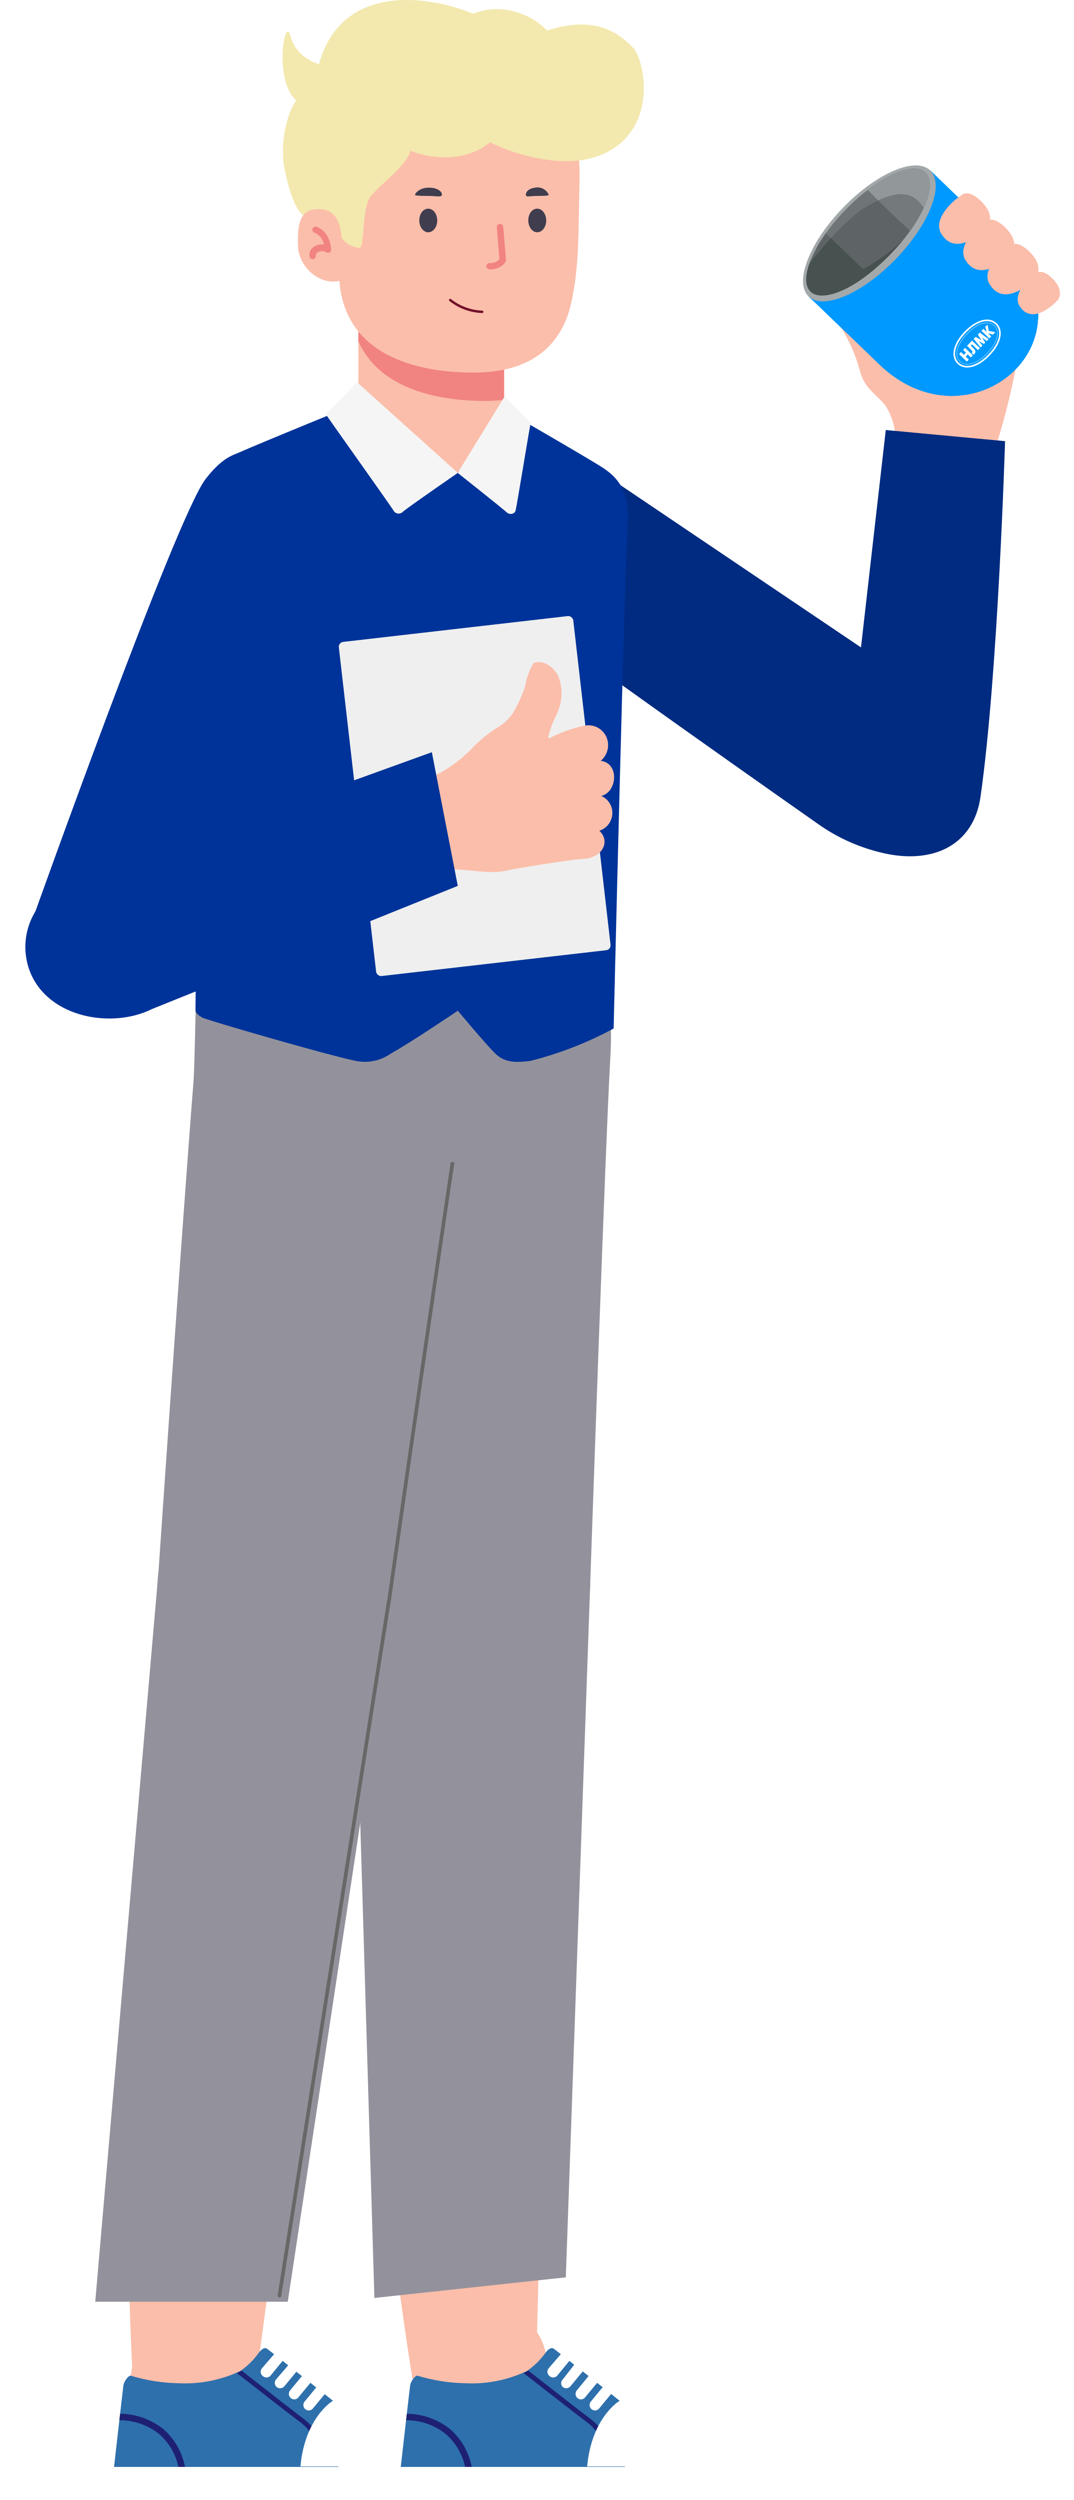 <svg width="220" height="512" viewBox="0 0 220 512" fill="none" xmlns="http://www.w3.org/2000/svg">
<g clip-path="url(#clip0_21_290)">
<path d="M103.28 62.773H73.416V97H103.28V62.773Z" fill="#FBBEAA"/>
<path d="M73.49 62.773H103.254V81.869C101.954 82.026 100.646 82.107 99.336 82.11C89.067 82.11 77.583 79.379 73.391 69.831L73.49 62.773Z" fill="#F18380"/>
<path d="M118.708 37.369C118.46 47.256 118.708 55.063 116.872 62.604C115.037 70.146 109.431 76.31 97.029 76.31C84.628 76.31 70.49 72.37 69.498 57.263C67.464 55.111 64.165 47.449 64.041 38.868C63.917 30.287 64.611 12.134 84.677 9.355C104.743 6.575 119.253 13.754 118.708 37.369Z" fill="#FBBEAA"/>
<path d="M108.216 45.152C108.216 46.482 109.035 47.569 110.051 47.569C111.068 47.569 111.887 46.482 111.887 45.152C111.887 43.823 111.068 42.735 110.051 42.735C109.035 42.735 108.216 43.726 108.216 45.152Z" fill="#403D4F"/>
<path d="M85.892 45.152C85.892 46.482 86.711 47.569 87.728 47.569C88.745 47.569 89.563 46.482 89.563 45.152C89.563 43.823 88.745 42.735 87.728 42.735C86.711 42.735 85.892 43.726 85.892 45.152Z" fill="#403D4F"/>
<path d="M90.382 40.125C90.208 40.342 88.894 40.125 87.902 40.125C86.91 40.125 85 40.125 85 39.907C85 39.69 85.942 38.191 88.423 38.457C90.208 38.65 90.853 39.738 90.382 40.125Z" fill="#403D4F"/>
<path d="M107.794 40.125C107.943 40.342 109.06 40.125 109.928 40.125C110.796 40.125 112.408 40.125 112.408 39.907C112.185 39.359 111.765 38.91 111.226 38.642C110.687 38.375 110.067 38.309 109.481 38.457C107.943 38.65 107.522 39.738 107.794 40.125Z" fill="#403D4F"/>
<path d="M100.477 55.16C102.213 55.16 103.602 54.048 103.652 53.25L103.081 46.434C103.062 46.265 102.977 46.11 102.842 46.001C102.708 45.893 102.536 45.84 102.362 45.853C102.277 45.86 102.194 45.882 102.119 45.919C102.043 45.957 101.975 46.008 101.92 46.071C101.864 46.134 101.822 46.207 101.796 46.286C101.77 46.365 101.76 46.448 101.767 46.53L102.312 53.105C102.062 53.37 101.753 53.577 101.41 53.711C101.067 53.844 100.697 53.902 100.328 53.878C100.241 53.872 100.154 53.882 100.072 53.91C99.989 53.937 99.913 53.98 99.849 54.036C99.784 54.093 99.731 54.161 99.694 54.238C99.657 54.315 99.637 54.398 99.633 54.483C99.633 54.654 99.699 54.819 99.819 54.945C99.939 55.071 100.103 55.147 100.278 55.16H100.477Z" fill="#F18380"/>
<path d="M73.595 50.76C70.874 50.441 69.127 48.343 68.634 45.926C68.141 43.509 66.594 44.717 63.673 44.717C60.753 44.717 59.26 39.122 58.342 34.865C57.147 29.329 58.926 22.848 60.678 20.558C56.006 16.553 58.342 2.818 59.51 7.396C60.444 11.059 63.793 12.738 65.35 13.119C70.023 -3.82 88.323 -0.806 96.889 2.818C103.897 0.072 109.933 3.963 112.074 6.252C122.587 2.818 127.259 7.397 129.596 9.686C131.932 11.975 134.852 25.137 124.923 30.859C116.98 35.437 105.26 31.622 100.393 29.142C94.786 33.72 87.155 32.194 84.04 30.859C83.573 33.606 78.216 37.535 76.075 40.015C73.933 42.495 74.835 50.906 73.595 50.76Z" fill="#F3E8AE"/>
<path d="M70.043 49.745C69.919 46.989 69.473 42.928 65.455 42.832C61.437 42.735 60.916 45.684 61.04 50.325C61.164 54.966 66.001 58.906 70.242 57.31L70.043 49.745Z" fill="#FBBEAA"/>
<path d="M64.14 53.081C64.314 53.051 64.469 52.956 64.571 52.815C64.673 52.675 64.714 52.501 64.686 52.331C64.686 52.195 64.725 52.061 64.8 51.946C64.875 51.83 64.981 51.738 65.107 51.679C65.36 51.514 65.658 51.425 65.963 51.425C66.268 51.425 66.566 51.514 66.819 51.679C66.929 51.738 67.053 51.769 67.178 51.769C67.304 51.769 67.428 51.738 67.538 51.679C67.639 51.614 67.72 51.523 67.772 51.417C67.825 51.31 67.847 51.192 67.836 51.074C67.488 47.183 64.934 46.458 64.834 46.434C64.75 46.408 64.661 46.4 64.573 46.41C64.484 46.419 64.399 46.446 64.323 46.489C64.246 46.532 64.179 46.591 64.126 46.66C64.073 46.729 64.036 46.809 64.016 46.893C63.97 47.053 63.991 47.224 64.075 47.369C64.159 47.514 64.298 47.621 64.462 47.666C64.958 47.885 65.39 48.22 65.719 48.642C66.048 49.064 66.264 49.56 66.347 50.083C65.668 49.975 64.971 50.113 64.388 50.47C64.048 50.664 63.774 50.95 63.598 51.294C63.421 51.637 63.351 52.023 63.396 52.404C63.392 52.498 63.408 52.592 63.445 52.679C63.482 52.767 63.537 52.845 63.608 52.909C63.679 52.974 63.763 53.022 63.855 53.052C63.947 53.081 64.044 53.091 64.14 53.081Z" fill="#F18380"/>
<path d="M98.766 63.861C96.372 63.771 94.073 62.922 92.218 61.444" stroke="#73102A" stroke-width="0.5" stroke-miterlimit="10" stroke-linecap="round"/>
</g>
<path d="M183.435 90.797C183.561 88.03 182.82 85.293 181.316 82.967C178.999 80.281 177.263 79.62 176.218 76.231C175.414 73.084 174.13 70.08 172.41 67.325C171.182 65.636 169.339 64.254 169.339 62.965C169.339 61.675 171.796 59.188 175.297 59.894C176.796 60.361 178.174 61.154 179.331 62.215C180.489 63.277 181.397 64.582 181.991 66.035C182.327 65.15 182.523 64.218 182.575 63.272L183.342 41.971C183.354 41.483 183.463 41.003 183.664 40.557C183.864 40.112 184.152 39.712 184.51 39.38C184.868 39.048 185.288 38.791 185.747 38.624C186.206 38.458 186.693 38.384 187.181 38.409C187.957 38.442 188.703 38.718 189.315 39.197C189.625 39.44 194.819 45.739 199.889 51.983C204.81 58.044 209.614 64.052 209.721 64.419C208.735 73.37 206.884 82.204 204.193 90.797C204.161 92.232 203.828 93.644 203.217 94.943C202.607 96.242 201.731 97.398 200.646 98.338C199.562 99.278 198.292 99.981 196.92 100.401C195.548 100.821 194.103 100.949 192.678 100.778C191.388 100.821 190.105 100.586 188.914 100.089C187.723 99.593 186.653 98.846 185.776 97.899C184.9 96.953 184.237 95.828 183.833 94.603C183.429 93.378 183.293 92.08 183.435 90.797Z" fill="#FBBEAA"/>
<path d="M190.544 34.895L206.625 50.424C210.5 54.769 212.332 59.17 212.621 63.239C212.614 63.246 212.619 63.25 212.615 63.254C213.027 68.944 210.429 73.97 206.256 77.214C206.178 77.287 206.083 77.359 205.996 77.423C205.97 77.441 205.949 77.463 205.931 77.481C203.642 79.18 200.904 80.353 197.954 80.839C196.979 81.005 195.973 81.09 194.95 81.081C194.864 81.084 194.81 81.088 194.798 81.083C194.774 81.082 194.739 81.084 194.689 81.085C190.098 81.022 185.206 79.264 180.755 75.249L165.624 60.701L190.544 34.895Z" fill="#0099FF"/>
<path d="M212.62 63.258C213.263 72.173 206.528 79.44 197.955 80.839C196.457 80.96 195.35 81.055 194.95 81.081C194.865 81.083 194.811 81.088 194.799 81.083C194.775 81.082 194.74 81.084 194.689 81.084C193.814 81.026 187.073 80.398 177.993 71.276C171.007 64.26 168.067 61.704 168.067 61.704L177.116 58.019C177.116 58.019 191.228 73.201 199.608 74.432C207.992 75.675 212.163 68.599 212.62 63.258Z" fill="#0099FF"/>
<path d="M190.546 34.896L206.627 50.425C208.681 52.735 210.162 55.044 211.136 57.327C211.14 57.331 211.14 57.331 211.149 57.339C212.008 59.353 212.485 61.332 212.623 63.24L212.619 63.278C212.621 63.302 212.617 63.333 212.618 63.383C212.99 69.029 210.397 73.989 206.262 77.219C206.819 76.72 207.526 75.729 208.137 74.424C208.186 74.323 208.234 74.22 208.279 74.122C208.325 74.024 208.362 73.925 208.407 73.826C208.464 73.69 208.52 73.546 208.568 73.401C208.632 73.249 208.69 73.085 208.738 72.94C208.782 72.791 208.834 72.635 208.878 72.486L208.88 72.475C208.941 72.299 208.98 72.13 209.02 71.985C209.079 71.744 209.14 71.491 209.189 71.233C209.2 71.187 209.202 71.168 209.202 71.168C209.756 68.354 209.467 65.009 207.052 62.004C203.64 57.765 196.953 51.619 192.88 48.005C190.864 46.207 189.482 45.036 189.482 45.036C189.482 45.036 190.124 42.484 190.626 40.741C190.887 39.851 191.104 39.16 191.181 39.149C191.411 39.101 190.594 35.148 190.539 34.903L190.546 34.896Z" fill="#0099FF"/>
<path d="M190.544 34.896L206.625 50.425C208.679 52.735 210.16 55.044 211.134 57.326C209.483 54.461 205.877 49.226 199.856 46.69C197.192 45.572 195.05 46.342 192.886 48.005C190.149 50.116 187.371 53.656 183.432 56.649C176.372 62.013 166.717 61.75 166.389 61.434L165.985 61.043L167.758 61.386L173.55 59.835L177.549 57.098C177.549 57.098 186.062 48.283 186.345 47.989C186.629 47.696 190.64 40.742 190.64 40.742L190.553 34.904L190.544 34.896Z" fill="#0099FF"/>
<path d="M177.36 58.257L178.577 59.539C178.577 59.539 182.933 57.544 186.022 54.517C188.708 51.882 192.882 48.017 192.882 48.017L189.484 45.047L183.787 51.515L177.36 58.257Z" fill="#0099FF"/>
<path d="M168.071 61.709L168.487 62.096C167.8 62.015 167.058 61.845 166.391 61.441L165.629 60.706L168.071 61.709Z" fill="#0099FF"/>
<path d="M168.072 61.709L168.488 62.096C168.488 62.096 169.938 62.361 174.066 61.283C176.269 60.707 178.587 59.539 178.587 59.539L177.129 58.025C177.129 58.025 172.192 60.38 172.132 60.529C172.06 60.672 168.072 61.709 168.072 61.709Z" fill="#0099FF"/>
<path d="M183.507 53.039C190.388 45.914 193.537 37.792 190.541 34.899C187.545 32.006 179.538 35.436 172.658 42.561C165.777 49.687 162.628 57.808 165.624 60.701C168.62 63.594 176.627 60.164 183.507 53.039Z" fill="#A3A9AA"/>
<path d="M189.567 35.341C190.919 36.646 190.683 39.32 189.206 42.555C188.566 43.959 187.688 45.481 186.605 47.025C186.494 47.173 186.385 47.33 186.267 47.486C185.177 48.994 183.897 50.526 182.451 52.024C180.94 53.588 179.378 54.974 177.853 56.148C172.788 60.04 167.994 61.626 166.022 59.722C164.877 58.616 164.878 56.496 165.82 53.9C165.82 53.9 165.82 53.9 165.823 53.889C166.498 52.044 167.644 49.935 169.186 47.778C170.306 46.213 171.636 44.603 173.147 43.039C174.657 41.475 176.22 40.09 177.752 38.908C182.81 35.023 187.6 33.441 189.567 35.341Z" fill="#475150"/>
<path d="M212.62 63.387C212.992 69.033 210.399 73.993 206.265 77.223C206.265 77.223 207.409 75.909 208.14 74.428C208.188 74.326 208.237 74.225 208.282 74.126C208.327 74.028 208.364 73.929 208.409 73.831C208.473 73.687 208.526 73.546 208.571 73.405C208.634 73.253 208.692 73.089 208.741 72.944C208.791 72.78 208.843 72.632 208.88 72.49L208.883 72.478C208.944 72.303 208.982 72.135 209.023 71.989C209.127 71.614 209.175 71.349 209.191 71.237C209.203 71.191 209.205 71.172 209.205 71.172C209.205 71.172 210.583 69.658 211.429 67.92C212.572 65.583 212.588 64.023 212.62 63.387Z" fill="#0099FF"/>
<path d="M199.485 73.74C200.399 75.077 200.686 76.227 199.938 77.08C197.934 79.388 190.435 78.192 185.408 73.713C180.385 69.231 177.063 62.986 179.067 60.678C179.176 60.557 179.287 60.451 179.415 60.369L179.422 60.362C181.661 58.707 186.741 61.675 191.515 65.916C194.648 68.729 197.952 71.502 199.485 73.74Z" fill="#0099FF"/>
<path d="M199.937 74.48C199.937 74.48 195.186 74.419 190.381 70.821C187.29 68.517 179.413 60.372 179.413 60.372L179.42 60.364C181.659 58.709 186.617 61.433 191.474 65.562C199.376 72.285 199.937 74.48 199.937 74.48Z" fill="#0099FF"/>
<path d="M177.75 38.908L186.417 47.277C186.417 47.277 184.134 50.323 182.449 52.024C180.917 53.567 179.376 54.973 177.851 56.147L169.185 47.778C170.305 46.213 171.635 44.603 173.145 43.039C174.659 41.471 176.222 40.086 177.75 38.908Z" fill="#5E6466"/>
<path d="M189.566 35.34C190.918 36.646 190.575 39.267 189.205 42.555C188.392 44.509 186.417 47.277 186.417 47.277C186.417 47.277 182.336 43.499 179.861 41.031C178.646 39.816 177.75 38.908 177.75 38.908C182.808 35.023 187.598 33.44 189.566 35.34Z" fill="#747A7C"/>
<path d="M189.567 35.341C190.919 36.646 190.683 39.32 189.206 42.555C187.019 39.074 183.858 39.185 179.922 41.004C179.898 41.002 179.88 41.021 179.862 41.031C179.108 41.381 178.325 41.796 177.514 42.248C175.237 43.546 172.456 46.253 170.175 48.727C167.727 51.4 165.862 53.806 165.824 53.897C165.824 53.897 165.824 53.897 165.826 53.885C166.502 52.04 167.647 49.932 169.19 47.775C170.31 46.21 171.64 44.599 173.15 43.035C174.015 42.14 174.898 41.303 175.779 40.529C176.437 39.951 177.094 39.408 177.752 38.908C182.81 35.023 187.6 33.441 189.567 35.341Z" fill="#929799"/>
<path d="M177.75 38.908L179.86 41.031C179.106 41.381 178.323 41.796 177.513 42.247C175.235 43.546 172.455 46.253 170.174 48.726L169.188 47.774C170.308 46.209 171.639 44.599 173.149 43.035C174.014 42.139 174.897 41.303 175.777 40.529L177.75 38.908Z" fill="#6F7577"/>
<path d="M170.174 48.727L169.188 47.774C169.188 47.774 168.042 49.229 167.182 50.946C166.323 52.663 165.822 53.897 165.822 53.897L170.174 48.727Z" fill="#5E6466"/>
<path d="M184.916 49.149C183.581 50.798 181.922 52.594 179.846 54.485C173.418 60.374 169.012 60.483 169.012 60.483C169.012 60.483 167.639 59.079 173.531 51.969C173.531 51.969 172.613 53.41 172.323 54.676C172.164 55.375 172.555 56.391 174.857 55.946C176.695 55.585 182.431 51.766 184.916 49.149Z" fill="#475150"/>
<path d="M180.948 46.472C181.098 46.617 180.917 47.046 180.549 47.428C180.18 47.809 179.758 48.005 179.607 47.859C179.457 47.714 179.634 47.289 180.006 46.904C180.379 46.526 180.801 46.33 180.948 46.472Z" fill="#5E6466"/>
<path d="M192.832 47.916C191.088 45.133 194.63 41.464 196.877 40.03C196.877 40.03 198.229 38.465 201.032 41.268C204.127 44.364 202.27 46.482 202.27 46.482C200.248 48.633 195.529 52.217 192.832 47.916Z" fill="#FBBEAA"/>
<path d="M197.785 53.304C196.04 50.521 199.582 46.852 201.829 45.418C201.829 45.418 203.182 43.853 205.984 46.656C209.08 49.752 207.223 51.87 207.223 51.87C205.2 54.021 200.481 57.605 197.785 53.304Z" fill="#FBBEAA"/>
<path d="M202.737 58.256C200.993 55.474 204.535 51.804 206.782 50.37C206.782 50.37 208.134 48.806 210.937 51.609C214.032 54.704 212.175 56.822 212.175 56.822C210.153 58.973 205.434 62.558 202.737 58.256Z" fill="#FBBEAA"/>
<path d="M208.848 62.664C207.402 60.332 210.337 57.257 212.2 56.055C212.2 56.055 213.321 54.743 215.643 57.093C218.209 59.687 216.67 61.463 216.67 61.463C214.993 63.265 211.082 66.27 208.848 62.664Z" fill="#FBBEAA"/>
<path d="M196.453 72.513L196.854 72.098L197.44 72.663L197.868 72.22L197.282 71.654L197.684 71.239L199.283 72.783L198.882 73.199L198.248 72.587L197.82 73.031L198.454 73.643L198.052 74.058L196.453 72.513L196.453 72.513ZM199.116 69.756L200.716 71.3L200.328 71.702L199.107 70.523L198.853 70.786L199.312 71.23C199.519 71.429 199.758 71.687 199.793 71.935C199.845 72.199 199.692 72.453 199.417 72.642L199.02 72.259C199.282 72.084 199.24 71.936 198.923 71.63L198.083 70.819L199.113 69.753L199.116 69.756ZM199.451 69.409L199.852 68.993L201.03 69.675L200.307 68.523L200.708 68.107L202.495 69.457L202.121 69.845L201.172 69.115L201.813 70.164L201.545 70.441L200.476 69.836L201.238 70.759L200.864 71.146L199.451 69.409L199.451 69.409ZM201.043 67.76L201.444 67.345L202.094 67.972L201.832 66.943L202.274 66.485L202.558 67.776L203.887 68.016L203.406 68.514L202.396 68.261L203.045 68.888L202.644 69.304L201.044 67.759L201.043 67.76L201.043 67.76ZM197.605 67.896C195.197 70.389 194.634 73.034 196.153 74.501C197.658 75.955 200.295 75.315 202.704 72.82C205.126 70.313 205.659 67.667 204.155 66.215C202.636 64.747 200.027 65.387 197.605 67.896ZM202.467 72.591C200.205 74.934 197.76 75.596 196.382 74.265C194.988 72.919 195.581 70.465 197.841 68.124C200.116 65.769 202.534 65.103 203.928 66.45C205.307 67.781 204.743 70.235 202.467 72.591ZM198.064 68.339C195.937 70.541 195.358 72.822 196.609 74.03C197.859 75.237 200.118 74.579 202.245 72.377C204.372 70.174 204.951 67.894 203.7 66.686C202.45 65.477 200.192 66.135 198.064 68.339ZM202.198 72.332C200.097 74.508 197.87 75.166 196.651 73.989C195.432 72.812 196.013 70.561 198.113 68.387C200.213 66.212 202.442 65.552 203.661 66.73C204.881 67.905 204.3 70.156 202.199 72.332L202.198 72.332Z" fill="white"/>
<path d="M42.123 98.088C36.041 105.908 6.738 188.093 6.738 188.093C39.32 177.667 23.126 173.67 40.846 176.652C40.846 176.652 68.532 117.897 69.312 113.606C70.126 110.224 69.761 106.664 68.276 103.518C66.792 100.371 64.277 97.826 61.148 96.304C52.428 91.846 48.205 90.268 42.123 98.088Z" fill="#003399"/>
<path d="M110.359 88.066L176.372 132.588C176.094 134.865 181.444 88.066 181.444 88.066L205.878 90.346C205.878 90.346 204.45 137.994 200.854 163.158C199.427 173.145 191.115 176.932 181.259 174.781C176.393 173.72 171.811 171.723 167.735 168.861C150.217 156.565 101.07 121.932 97.052 117.575C90.119 110.058 90.119 104.427 94.103 98.239C98.088 92.05 106.613 87.136 110.359 88.066Z" fill="#002B80"/>
<path d="M32.454 322.02C32.037 325.204 32.256 328.44 33.098 331.539C33.94 334.638 35.388 337.54 37.358 340.076C39.329 342.612 41.782 344.732 44.577 346.313C47.372 347.895 50.453 348.907 53.642 349.29C56.83 349.673 60.063 349.421 63.154 348.546C66.244 347.672 69.13 346.194 71.645 344.197C74.161 342.2 76.255 339.725 77.807 336.913C79.36 334.102 80.339 331.011 80.689 327.818C80.689 327.818 93.335 238.995 96.334 221.051C99.334 203.106 96.159 188.086 76.066 183.812C55.222 179.388 42.201 194.659 40.626 209.954C39.052 225.249 32.454 322.02 32.454 322.02Z" fill="#93929C"/>
<path d="M72.317 323.744C72.237 330.187 74.72 336.398 79.22 341.01C83.719 345.622 89.867 348.257 96.31 348.337C102.752 348.416 108.963 345.933 113.575 341.434C118.187 336.934 120.823 330.787 120.902 324.344C120.902 324.344 123.976 234.671 125.026 216.502C126.076 198.332 121.327 183.762 100.883 181.662C79.69 179.488 68.393 196.058 68.393 211.453C68.393 226.849 72.317 323.744 72.317 323.744Z" fill="#93929C"/>
<path d="M111.205 429.412C111.205 429.412 110.005 480.372 109.705 487.994C109.405 495.617 104.582 497.692 96.809 498.366C89.036 499.041 85.762 492.868 84.663 487.969C83.563 483.071 76.915 433.111 76.915 433.111L111.205 429.412Z" fill="#FBBEAA"/>
<path d="M110.33 464.951L81.664 468.025C79.439 452.255 76.915 433.036 76.915 433.036L111.205 429.337C111.205 429.337 110.755 448.431 110.33 464.951Z" fill="#F18380"/>
<path d="M72.317 323.745C72.356 320.554 73.024 317.403 74.281 314.471C75.538 311.539 77.361 308.883 79.644 306.655C81.928 304.427 84.628 302.671 87.59 301.486C90.553 300.302 93.719 299.712 96.909 299.752C100.1 299.791 103.251 300.459 106.183 301.716C109.115 302.973 111.771 304.795 113.999 307.079C116.227 309.363 117.983 312.063 119.168 315.025C120.352 317.988 120.942 321.154 120.902 324.344L115.904 466.383L76.691 470.607L72.317 323.745Z" fill="#93929C"/>
<path d="M59.895 431.362C59.895 431.362 53.247 481.896 52.148 489.419C51.048 496.942 46.025 498.541 38.202 498.366C30.379 498.192 27.805 491.719 27.23 486.745C26.655 481.772 25.406 431.362 25.406 431.362H59.895Z" fill="#FBBEAA"/>
<path d="M55.096 466.601H26.255C25.755 450.706 25.28 431.362 25.28 431.362H59.895C59.895 431.362 57.395 450.206 55.096 466.601Z" fill="#F18380"/>
<path d="M32.453 322.02C33.283 315.675 36.583 309.914 41.636 305.988C46.689 302.062 53.087 300.288 59.44 301.052C65.793 301.816 71.588 305.055 75.567 310.067C79.546 315.078 81.386 321.457 80.689 327.818L58.946 471.381H19.508L32.453 322.02Z" fill="#93929C"/>
<path d="M79.664 327.818L57.246 470.132" stroke="#676767" stroke-width="0.75" stroke-miterlimit="10" stroke-linecap="round"/>
<path d="M79.689 327.818C79.689 327.818 92.335 238.995 95.334 221.051" stroke="#676767" stroke-width="0.75" stroke-miterlimit="10" stroke-linecap="round"/>
<path d="M40.826 472.524C43.661 472.321 46.471 473.165 48.724 474.898C50.977 476.63 52.516 479.129 53.047 481.921L66.094 495.292V503.615H24.281C24.281 503.615 26.381 488.619 26.98 485.245C27.58 481.871 29.605 472.524 40.826 472.524Z" fill="#FBBEAA"/>
<path d="M53.022 481.821C53.497 481.172 54.172 480.672 54.646 480.972C55.121 481.271 67.743 491.268 68.342 491.768C68.712 492.115 68.991 492.547 69.157 493.026C69.322 493.505 69.368 494.017 69.292 494.517V505.239H23.356C23.356 505.239 25.155 489.394 25.28 488.519C25.405 487.645 26.28 486.495 26.78 486.52C29.933 487.486 33.205 488.007 36.502 488.069C40.884 488.302 45.255 487.443 49.223 485.57C50.694 484.547 51.979 483.279 53.022 481.821Z" fill="#2E70AC"/>
<path d="M61.744 496.242C59.52 494.592 51.523 488.344 48.523 485.995L49.223 485.645C49.318 485.604 49.403 485.545 49.473 485.47C52.672 487.969 60.195 493.868 62.344 495.467C64.161 496.859 65.406 498.868 65.843 501.115L64.868 501.265C64.456 499.273 63.349 497.493 61.744 496.242Z" fill="#1E2173"/>
<path d="M24.606 494.318C27.843 494.35 30.976 495.468 33.503 497.492C35.788 499.515 37.335 502.241 37.902 505.239H36.552C36 502.641 34.635 500.286 32.654 498.516C30.328 496.653 27.436 495.64 24.456 495.642L24.606 494.318Z" fill="#1E2173"/>
<path d="M76.715 505.214H23.356C22.983 505.214 22.681 505.517 22.681 505.889V511.063C22.681 511.435 22.983 511.738 23.356 511.738H76.715C77.087 511.738 77.39 511.435 77.39 511.063V505.889C77.39 505.517 77.087 505.214 76.715 505.214Z" fill="white"/>
<path d="M68.217 491.668C68.692 491.468 71.017 492.143 74.041 495.117C75.3 496.418 76.206 498.02 76.674 499.769C77.142 501.518 77.156 503.358 76.715 505.114H61.544C62.394 495.517 67.743 491.868 68.217 491.668Z" fill="white"/>
<path d="M62.394 491.819C62.207 492.048 62.118 492.342 62.146 492.637C62.174 492.931 62.317 493.203 62.544 493.393C62.656 493.485 62.784 493.554 62.923 493.597C63.061 493.639 63.206 493.653 63.35 493.639C63.494 493.626 63.634 493.583 63.761 493.515C63.889 493.447 64.002 493.355 64.094 493.243L66.593 490.219C66.78 489.99 66.87 489.696 66.841 489.401C66.814 489.106 66.67 488.834 66.443 488.645C66.333 488.549 66.205 488.477 66.066 488.433C65.927 488.389 65.781 488.373 65.636 488.387C65.491 488.401 65.351 488.445 65.223 488.515C65.095 488.585 64.983 488.68 64.894 488.794L62.394 491.819Z" fill="white"/>
<path d="M59.42 489.544C59.233 489.773 59.144 490.067 59.172 490.362C59.2 490.657 59.343 490.929 59.57 491.118C59.68 491.214 59.809 491.286 59.947 491.33C60.086 491.374 60.232 491.39 60.377 491.376C60.522 491.362 60.663 491.318 60.79 491.248C60.918 491.178 61.03 491.083 61.12 490.968L63.619 487.944C63.8 487.713 63.886 487.42 63.858 487.127C63.83 486.834 63.691 486.563 63.469 486.37C63.359 486.275 63.231 486.203 63.092 486.158C62.953 486.114 62.807 486.099 62.662 486.113C62.517 486.127 62.377 486.17 62.249 486.24C62.121 486.31 62.009 486.405 61.919 486.52L59.42 489.544Z" fill="white"/>
<path d="M56.546 487.295C56.357 487.517 56.264 487.805 56.288 488.096C56.311 488.386 56.449 488.656 56.671 488.844C56.9 489.032 57.194 489.121 57.489 489.093C57.784 489.065 58.056 488.922 58.245 488.695L60.745 485.67C60.85 485.568 60.933 485.446 60.99 485.31C61.047 485.175 61.077 485.03 61.077 484.883C61.077 484.736 61.047 484.591 60.99 484.456C60.933 484.321 60.85 484.198 60.745 484.096C60.513 483.915 60.221 483.829 59.928 483.857C59.635 483.885 59.364 484.024 59.17 484.246L56.546 487.295Z" fill="white"/>
<path d="M53.647 485.021C53.555 485.132 53.486 485.261 53.444 485.399C53.401 485.537 53.387 485.682 53.401 485.826C53.415 485.97 53.457 486.11 53.525 486.238C53.593 486.365 53.685 486.478 53.797 486.57C54.007 486.776 54.29 486.892 54.584 486.892C54.879 486.892 55.161 486.776 55.371 486.57L57.871 483.521C58.058 483.292 58.147 482.998 58.119 482.703C58.091 482.408 57.948 482.136 57.721 481.946C57.609 481.854 57.481 481.785 57.342 481.743C57.204 481.701 57.059 481.686 56.915 481.7C56.771 481.714 56.631 481.756 56.504 481.824C56.376 481.892 56.263 481.985 56.171 482.096L53.647 485.021Z" fill="white"/>
<path d="M99.558 472.524C102.393 472.321 105.204 473.165 107.456 474.898C109.709 476.63 111.248 479.129 111.779 481.921L124.801 495.292V503.615H83.013C83.013 503.615 85.088 488.619 85.712 485.245C86.337 481.871 88.337 472.524 99.558 472.524Z" fill="#FBBEAA"/>
<path d="M111.754 481.821C112.229 481.172 112.879 480.672 113.379 480.972C113.879 481.271 126.475 491.268 127.05 491.768C127.625 492.268 128.024 492.893 128.024 494.517V505.239H82.088C82.088 505.239 83.888 489.394 84.013 488.519C84.138 487.645 85.013 486.495 85.512 486.52C88.665 487.486 91.938 488.007 95.234 488.069C99.609 488.306 103.972 487.447 107.931 485.57C109.413 484.552 110.707 483.284 111.754 481.821Z" fill="#2E70AC"/>
<path d="M120.477 496.242C118.252 494.592 110.255 488.344 107.256 485.995L107.931 485.645C108.033 485.605 108.126 485.546 108.206 485.47C111.405 487.969 118.927 493.868 121.077 495.467C122.894 496.859 124.138 498.868 124.576 501.115L123.601 501.265C123.176 499.278 122.072 497.501 120.477 496.242Z" fill="#1E2173"/>
<path d="M83.338 494.318C86.575 494.35 89.708 495.468 92.235 497.492C94.519 499.515 96.067 502.241 96.634 505.239H95.284C94.725 502.638 93.351 500.282 91.361 498.516C89.046 496.65 86.161 495.635 83.188 495.642L83.338 494.318Z" fill="#1E2173"/>
<path d="M135.447 505.214H82.088C81.716 505.214 81.414 505.517 81.414 505.889V511.063C81.414 511.435 81.716 511.738 82.088 511.738H135.447C135.82 511.738 136.122 511.435 136.122 511.063V505.889C136.122 505.517 135.82 505.214 135.447 505.214Z" fill="white"/>
<path d="M126.95 491.668C127.425 491.468 129.749 492.143 132.773 495.117C134.032 496.418 134.939 498.02 135.406 499.769C135.874 501.518 135.888 503.358 135.447 505.114H120.277C121.127 495.517 126.475 491.868 126.95 491.668Z" fill="white"/>
<path d="M121.027 491.819C120.839 492.048 120.75 492.342 120.778 492.637C120.806 492.931 120.949 493.203 121.177 493.393C121.288 493.485 121.417 493.554 121.555 493.597C121.693 493.639 121.838 493.653 121.982 493.639C122.126 493.626 122.266 493.583 122.394 493.515C122.521 493.447 122.634 493.355 122.726 493.243L125.225 490.219C125.407 489.987 125.492 489.695 125.464 489.402C125.436 489.109 125.297 488.838 125.075 488.645C124.965 488.549 124.837 488.477 124.698 488.433C124.56 488.389 124.413 488.373 124.268 488.387C124.124 488.401 123.983 488.445 123.855 488.515C123.728 488.585 123.616 488.68 123.526 488.794L121.027 491.819Z" fill="white"/>
<path d="M118.153 489.544C117.965 489.773 117.876 490.067 117.904 490.362C117.932 490.657 118.075 490.929 118.303 491.118C118.413 491.214 118.541 491.286 118.68 491.33C118.818 491.374 118.965 491.39 119.109 491.376C119.254 491.362 119.395 491.318 119.523 491.248C119.65 491.178 119.762 491.083 119.852 490.968L122.351 487.944C122.533 487.713 122.618 487.42 122.59 487.127C122.562 486.834 122.423 486.563 122.201 486.37C121.972 486.183 121.678 486.093 121.383 486.121C121.088 486.149 120.817 486.293 120.627 486.52L118.153 489.544Z" fill="white"/>
<path d="M115.278 487.295C115.174 487.395 115.091 487.515 115.034 487.648C114.978 487.781 114.948 487.925 114.948 488.069C114.948 488.214 114.978 488.357 115.034 488.49C115.091 488.623 115.174 488.744 115.278 488.844C115.508 489.031 115.801 489.121 116.096 489.093C116.391 489.065 116.663 488.921 116.853 488.694L119.352 485.67C119.539 485.441 119.629 485.147 119.601 484.852C119.572 484.557 119.429 484.285 119.202 484.096C119.09 484.003 118.962 483.934 118.824 483.892C118.685 483.85 118.54 483.835 118.396 483.849C118.252 483.863 118.112 483.905 117.985 483.973C117.857 484.041 117.744 484.134 117.652 484.245L115.278 487.295Z" fill="white"/>
<path d="M112.379 485.021C112.287 485.132 112.218 485.261 112.176 485.399C112.134 485.537 112.119 485.682 112.133 485.826C112.147 485.97 112.189 486.11 112.257 486.238C112.325 486.365 112.418 486.478 112.529 486.57C112.74 486.776 113.022 486.892 113.317 486.892C113.611 486.892 113.894 486.776 114.104 486.57L116.603 483.521C116.791 483.292 116.88 482.998 116.852 482.703C116.824 482.408 116.68 482.136 116.453 481.946C116.342 481.854 116.213 481.785 116.075 481.743C115.937 481.701 115.791 481.686 115.647 481.7C115.503 481.714 115.364 481.756 115.236 481.824C115.108 481.892 114.996 481.985 114.904 482.096L112.379 485.021Z" fill="white"/>
<path d="M124.291 197.064C124.291 197.064 124.291 222.982 124.291 224.406C124.291 225.831 111.794 238.052 95.199 238.052C69.682 238.052 39.142 228.73 39.591 222.657C39.891 218.658 40.266 197.064 40.266 197.064H124.291Z" fill="#93929C"/>
<path d="M103.378 83.974C103.378 83.974 120.697 93.971 123.372 95.72C126.046 97.47 129.145 100.169 128.57 107.467C127.995 114.764 125.696 210.635 125.696 210.635C120.288 213.554 114.537 215.787 108.576 217.283C105.702 217.608 103.428 217.683 101.478 215.784C99.529 213.884 93.781 206.986 93.781 206.986C93.781 206.986 84.308 213.409 80.035 215.784C79.016 216.495 77.865 216.994 76.65 217.251C75.436 217.509 74.181 217.52 72.962 217.283C66.739 216.009 42.246 208.861 41.471 208.411C40.697 207.961 39.972 207.486 40.047 206.637C40.122 205.787 40.572 108.291 40.897 103.893C40.961 101.537 41.702 99.25 43.032 97.304C44.361 95.359 46.223 93.837 48.394 92.921C53.618 90.597 73.237 82.624 73.237 82.624L93.706 96.845L103.378 83.974Z" fill="#003399"/>
<path d="M103.377 81.175L93.755 96.845C93.755 96.845 103.203 104.343 103.752 104.893C104.302 105.443 105.402 105.393 105.627 104.518C105.852 103.643 108.576 87.023 108.626 87.023C108.674 86.935 108.699 86.836 108.699 86.736C108.699 86.635 108.674 86.537 108.626 86.448C108.376 86.273 103.377 81.175 103.377 81.175Z" fill="#F5F5F5"/>
<g filter="url(#filter0_d_21_290)">
<rect x="67.294" y="131.572" width="48.336" height="68.879" rx="1" transform="rotate(-6.555 67.294 131.572)" fill="#EFEFEF"/>
</g>
<path d="M73.137 78.275L93.78 96.845C93.78 96.845 82.909 104.343 82.434 104.892C82.295 105.01 82.132 105.095 81.956 105.14C81.78 105.186 81.596 105.191 81.418 105.155C81.24 105.118 81.072 105.042 80.928 104.932C80.784 104.822 80.666 104.68 80.584 104.517C79.785 103.243 66.989 85.273 66.939 85.123C66.885 85.037 66.857 84.937 66.857 84.836C66.857 84.734 66.885 84.635 66.939 84.549C67.213 84.399 73.137 78.275 73.137 78.275Z" fill="#F5F5F5"/>
<path d="M87.652 159.484C91.077 158.036 94.174 155.892 96.747 153.186C98.339 151.515 100.145 150.064 102.115 148.873C103.271 148.151 104.269 147.197 105.046 146.072C106.072 144.328 106.921 142.486 107.58 140.574C107.824 138.928 108.384 137.342 109.229 135.904C110.031 135.168 112.865 135.562 114.336 138.421C114.843 139.694 115.073 141.065 115.01 142.442C114.947 143.818 114.593 145.169 113.971 146.404C113.239 147.884 112.666 149.437 112.261 151.037L112.528 151.197C114.769 150.007 117.164 149.144 119.64 148.634C120.538 148.433 121.474 148.542 122.296 148.942C123.118 149.342 123.779 150.011 124.172 150.841C124.565 151.671 124.668 152.613 124.464 153.515C124.259 154.418 123.76 155.229 123.045 155.817C126.909 156.261 126.47 162.22 123.153 163.008C123.864 163.306 124.463 163.818 124.871 164.474C125.279 165.13 125.475 165.898 125.434 166.675C125.392 167.452 125.114 168.201 124.638 168.819C124.162 169.437 123.51 169.896 122.772 170.133C125.127 172.305 123.405 175.885 119.127 175.9C115.652 176.254 106.356 177.709 103.122 178.405C99.887 179.102 93.387 177.562 91.299 178.208C88.19 179.347 84.58 179.366 81.826 171.186C79.072 163.007 84.453 160.54 87.652 159.484Z" fill="#FBBEAA"/>
<path d="M93.772 181.427L31.16 206.634C23.158 210.658 10.159 208.594 6.24 199.235C5.522 197.49 5.166 195.618 5.194 193.731C5.222 191.845 5.633 189.984 6.402 188.261C7.17 186.538 8.281 184.989 9.667 183.708C11.052 182.427 12.683 181.441 14.461 180.809L88.459 154.046L93.772 181.427Z" fill="#003399"/>
<defs>
<filter id="filter0_d_21_290" x="67.402" y="126.162" width="57.668" height="73.731" filterUnits="userSpaceOnUse" color-interpolation-filters="sRGB">
<feFlood flood-opacity="0" result="BackgroundImageFix"/>
<feColorMatrix in="SourceAlpha" type="matrix" values="0 0 0 0 0 0 0 0 0 0 0 0 0 0 0 0 0 0 127 0" result="hardAlpha"/>
<feOffset dx="2"/>
<feComposite in2="hardAlpha" operator="out"/>
<feColorMatrix type="matrix" values="0 0 0 0 0.604 0 0 0 0 0.6 0 0 0 0 0.631 0 0 0 1 0"/>
<feBlend mode="normal" in2="BackgroundImageFix" result="effect1_dropShadow_21_290"/>
<feBlend mode="normal" in="SourceGraphic" in2="effect1_dropShadow_21_290" result="shape"/>
</filter>
<clipPath id="clip0_21_290">
<rect width="74" height="97" fill="white" transform="translate(57.883)"/>
</clipPath>
</defs>
</svg>
